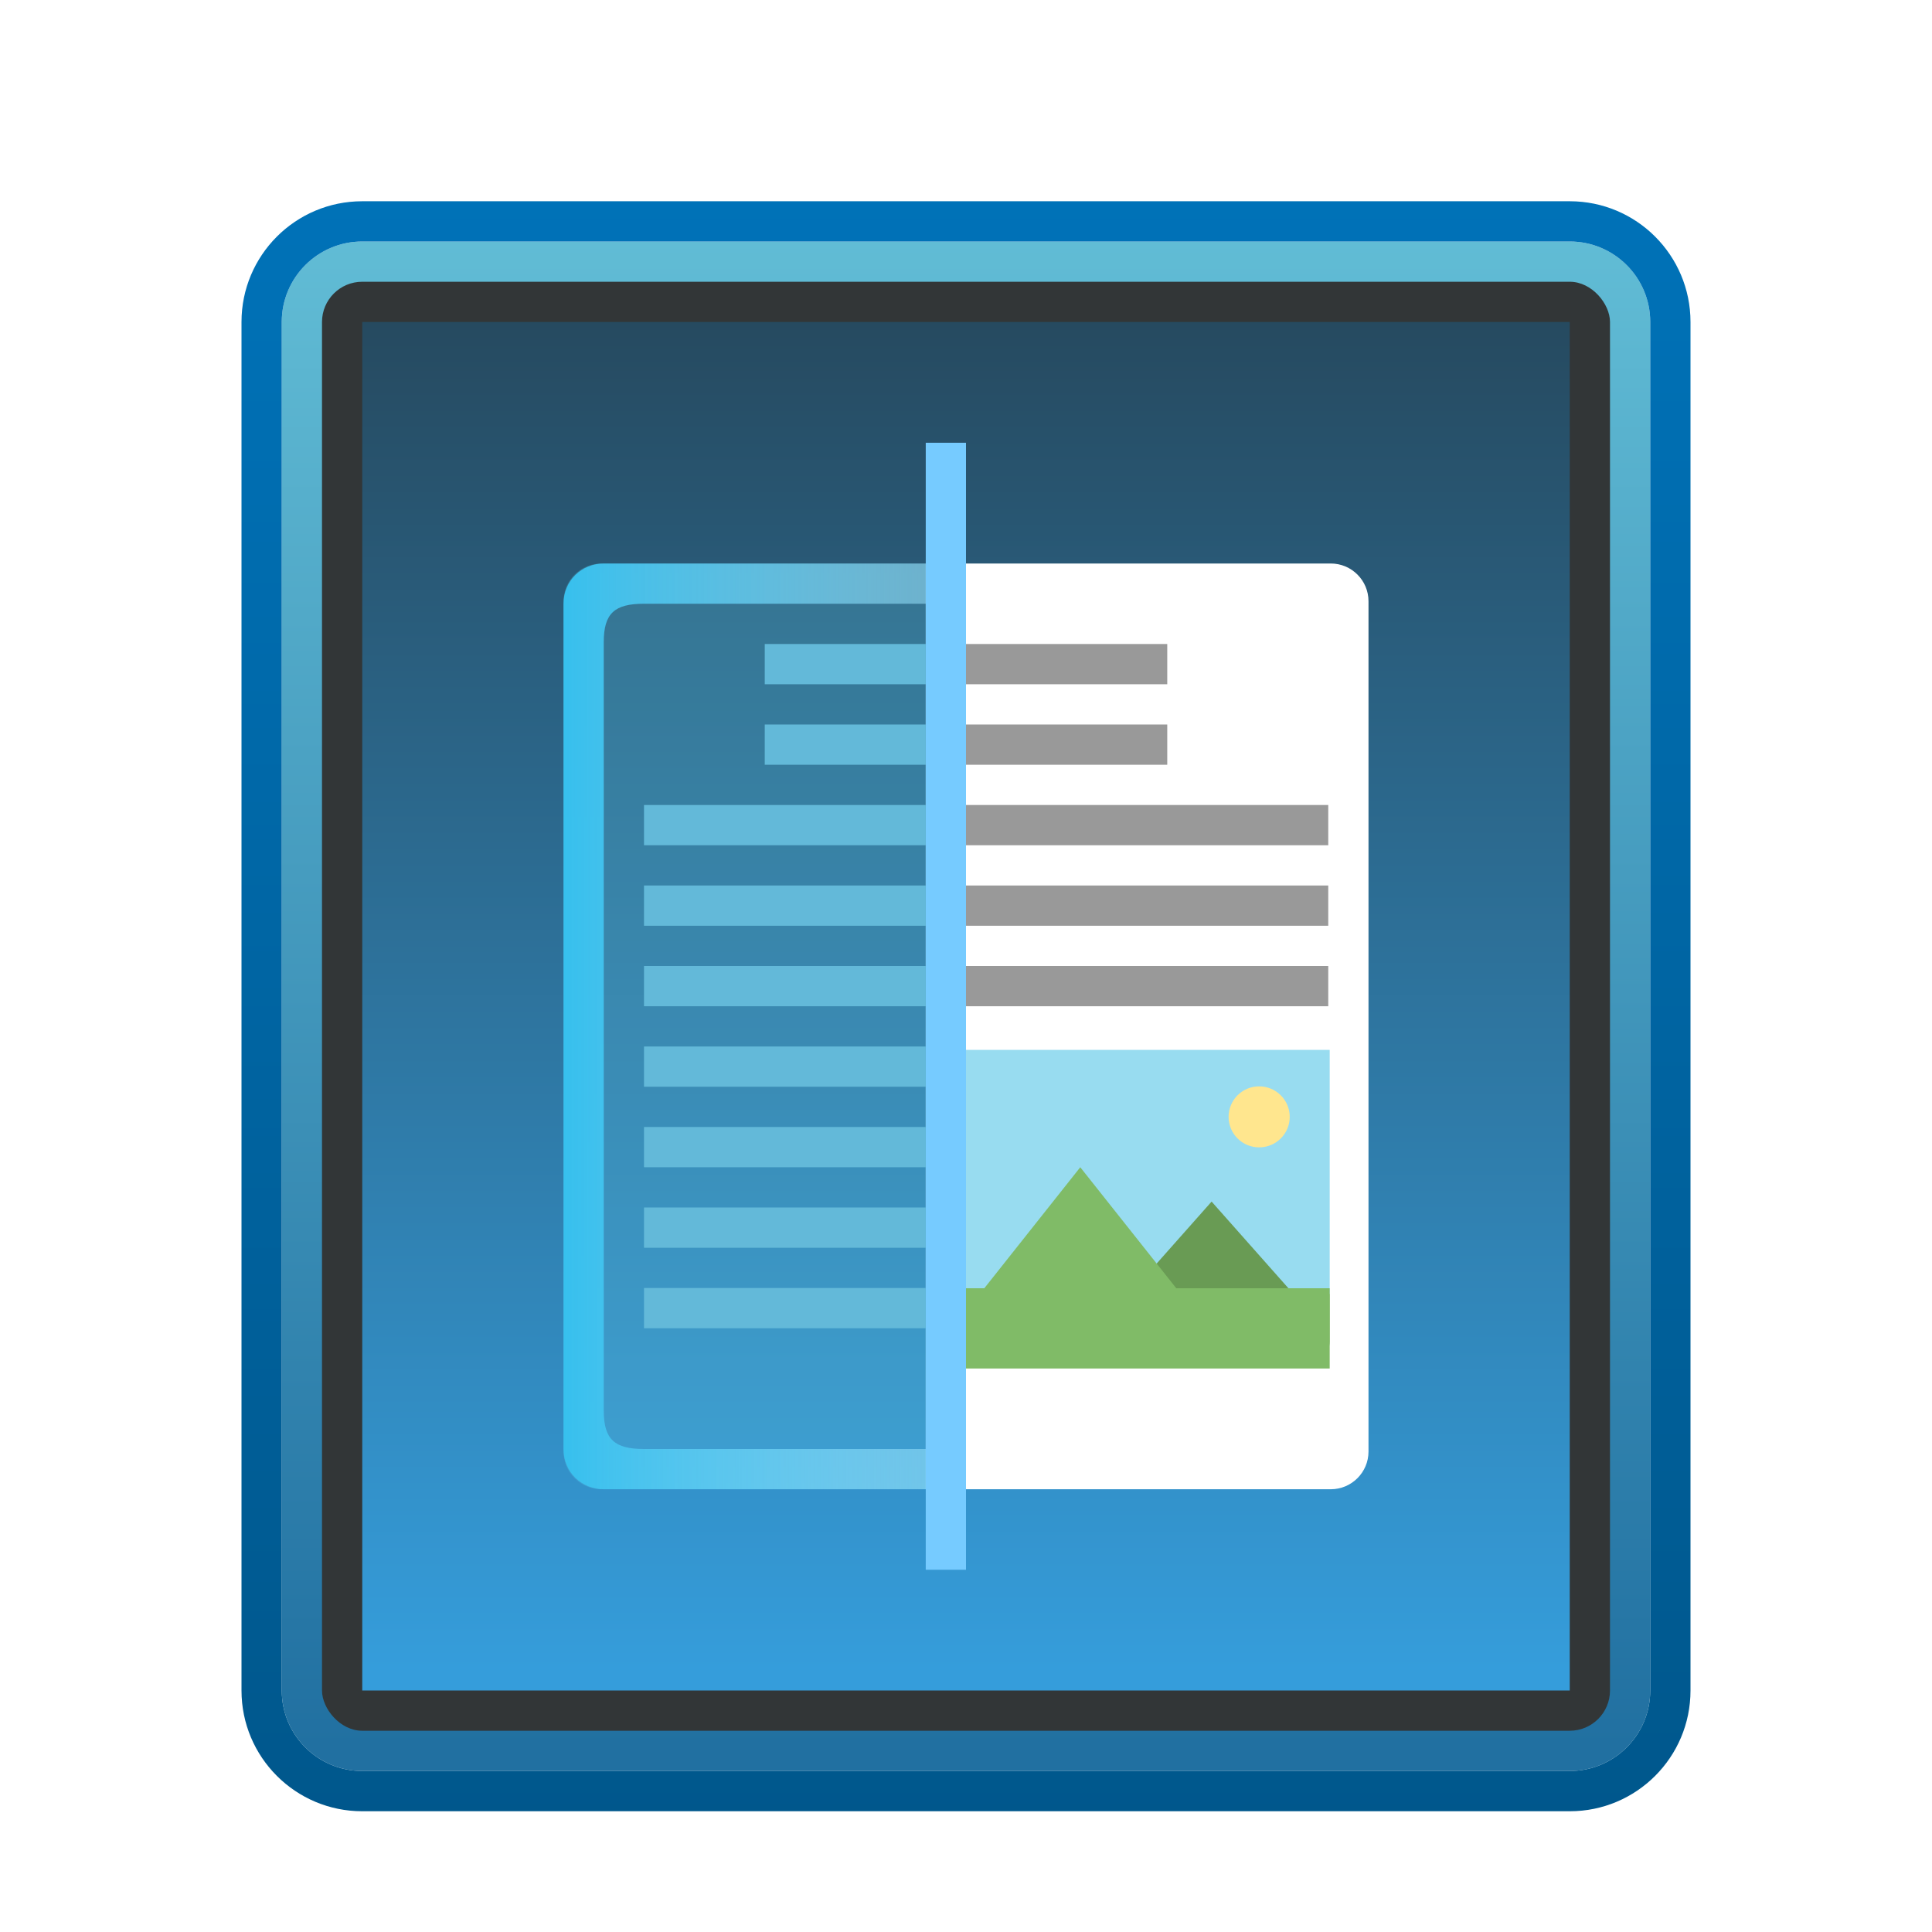 <svg xmlns="http://www.w3.org/2000/svg" width="48" height="48" viewBox="0 0 48 48">
  <defs>
    <filter id="scanner-a" width="136.1%" height="132.5%" x="-18.1%" y="-16.2%" filterUnits="objectBoundingBox">
      <feOffset dy="1" in="SourceAlpha" result="shadowOffsetOuter1"/>
      <feGaussianBlur in="shadowOffsetOuter1" result="shadowBlurOuter1" stdDeviation="1"/>
      <feColorMatrix in="shadowBlurOuter1" result="shadowMatrixOuter1" values="0 0 0 0 0   0 0 0 0 0   0 0 0 0 0  0 0 0 0.2 0"/>
      <feMerge>
        <feMergeNode in="shadowMatrixOuter1"/>
        <feMergeNode in="SourceGraphic"/>
      </feMerge>
    </filter>
    <linearGradient id="scanner-b" x1="50%" x2="50%" y1="0%" y2="98.342%">
      <stop offset="0%" stop-color="#61BCD5"/>
      <stop offset="100%" stop-color="#2170A1"/>
    </linearGradient>
    <linearGradient id="scanner-c" x1="50%" x2="50%" y1="0%" y2="100%">
      <stop offset="0%" stop-color="#0072B8"/>
      <stop offset="100%" stop-color="#00578C"/>
    </linearGradient>
    <linearGradient id="scanner-d" x1="50%" x2="50%" y1="98.465%" y2="0%">
      <stop offset="0%" stop-color="#359DDB"/>
      <stop offset="100%" stop-color="#264A60"/>
    </linearGradient>
    <linearGradient id="scanner-e" x1="100%" x2="0%" y1="13.482%" y2="13.482%">
      <stop offset="0%" stop-color="#A5E8FF" stop-opacity=".5"/>
      <stop offset="100%" stop-color="#37C0EE"/>
    </linearGradient>
  </defs>
  <g fill="none" fill-rule="evenodd" filter="url(#scanner-a)" transform="translate(6 4)">
    <g fill-rule="nonzero">
      <path fill="url(#scanner-b)" d="M3,1 L33,1 C34.105,1 35,1.895 35,3 L35,37 C35,38.105 34.105,39 33,39 L3,39 C1.895,39 1,38.105 1,37 L1,3 C1,1.895 1.895,1 3,1 Z"/>
      <path fill="url(#scanner-c)" d="M33,0 L3,0 C1.343,0 0,1.343 0,3 L0,37 C0,38.657 1.343,40 3,40 L33,40 C34.657,40 36,38.657 36,37 L36,3 C36,1.343 34.657,0 33,0 Z M33,1 C34.105,1 35,1.895 35,3 L35,37 C35,38.105 34.105,39 33,39 L3,39 C1.895,39 1,38.105 1,37 L1,3 C1,1.895 1.895,1 3,1 L33,1 Z"/>
      <rect width="32" height="36" x="2" y="2" fill="#323637" rx="1"/>
      <rect width="30" height="34" x="3" y="3" fill="url(#scanner-d)"/>
    </g>
    <g fill-rule="nonzero" transform="translate(8 9)">
      <path fill="#FFF" d="M9,2.29999999e-07 L19.062,2.29999999e-07 L19.062,2.29999999e-07 C19.58,2.29999999e-07 20,0.42 20,0.938 L20,22.063 L20,22.063 C20,22.58 19.58,23 19.062,23 L9,23 L9,2.29999999e-07 Z"/>
      <g transform="translate(9.77 12.084)">
        <polygon fill="#98DCF0" points="0 0 9.266 0 9.266 6.063 0 6.063"/>
        <polygon fill="#699B54" points="6.332 3.769 4.39 5.959 8.273 5.959"/>
        <path fill="#80BB67" d="M5.454,5.922 L3.069,2.916 L0.685,5.922 L0,5.922 L0,7.236 C0,7.548 0.23,7.8 0.515,7.8 L8.751,7.8 C9.036,7.8 9.266,7.547 9.266,7.236 L9.266,5.922 L5.454,5.922 L5.454,5.922 Z"/>
        <path fill="#FFE68E" d="M6.754,1.664 C6.754,2.083 7.094,2.422 7.513,2.422 C7.933,2.422 8.273,2.083 8.273,1.665 L8.273,1.664 C8.273,1.246 7.933,0.907 7.514,0.906 C7.094,0.906 6.754,1.245 6.754,1.664 L6.754,1.664 L6.754,1.664 Z"/>
        <polygon fill="#80BB67" points="0 6.063 9.266 6.063 9.266 7.916 0 7.916"/>
      </g>
      <path fill="#61CCED" fill-opacity=".23" d="M0.938,2.22044605e-16 L9,2.22044605e-16 L9,23 L0.938,23 L0.938,23 C0.42,23 -3.33066907e-16,22.58 -3.33066907e-16,22.062 L-3.33066907e-16,0.938 L-3.33066907e-16,0.938 C-3.33066907e-16,0.42 0.42,2.22044605e-16 0.938,2.22044605e-16 Z"/>
      <path fill="url(#scanner-e)" d="M10,1 L2,1 C1.269,1 1,1.237 1,1.955 L1,21.045 C1,21.763 1.269,22 2,22 L10,22 L10,1 Z M1,0 L10,0 L10,23 L1,23 C0.457,23 0,22.581 0,22 L0,1 C0,0.419 0.457,0 1,0 Z"/>
    </g>
    <rect width="1" height="28" fill="#76CBFF" transform="translate(17 6)"/>
    <g fill-rule="nonzero" transform="translate(10 11)">
      <rect width="5" height="1" x="8" fill="#999"/>
      <rect width="4" height="1" x="3" fill="#63B9D9"/>
      <rect width="5" height="1" x="8" y="2" fill="#999"/>
      <rect width="4" height="1" x="3" y="2" fill="#63B9D9"/>
      <rect width="9" height="1" x="8" y="4" fill="#999"/>
      <rect width="7" height="1" y="4" fill="#63B9D9"/>
      <rect width="7" height="1" y="10" fill="#63B9D9"/>
      <rect width="7" height="1" y="16" fill="#63B9D9"/>
      <rect width="9" height="1" x="8" y="6" fill="#999"/>
      <rect width="7" height="1" y="6" fill="#63B9D9"/>
      <rect width="7" height="1" y="12" fill="#63B9D9"/>
      <rect width="9" height="1" x="8" y="8" fill="#999"/>
      <rect width="7" height="1" y="8" fill="#63B9D9"/>
      <rect width="7" height="1" y="14" fill="#63B9D9"/>
    </g>
  </g>
</svg>
